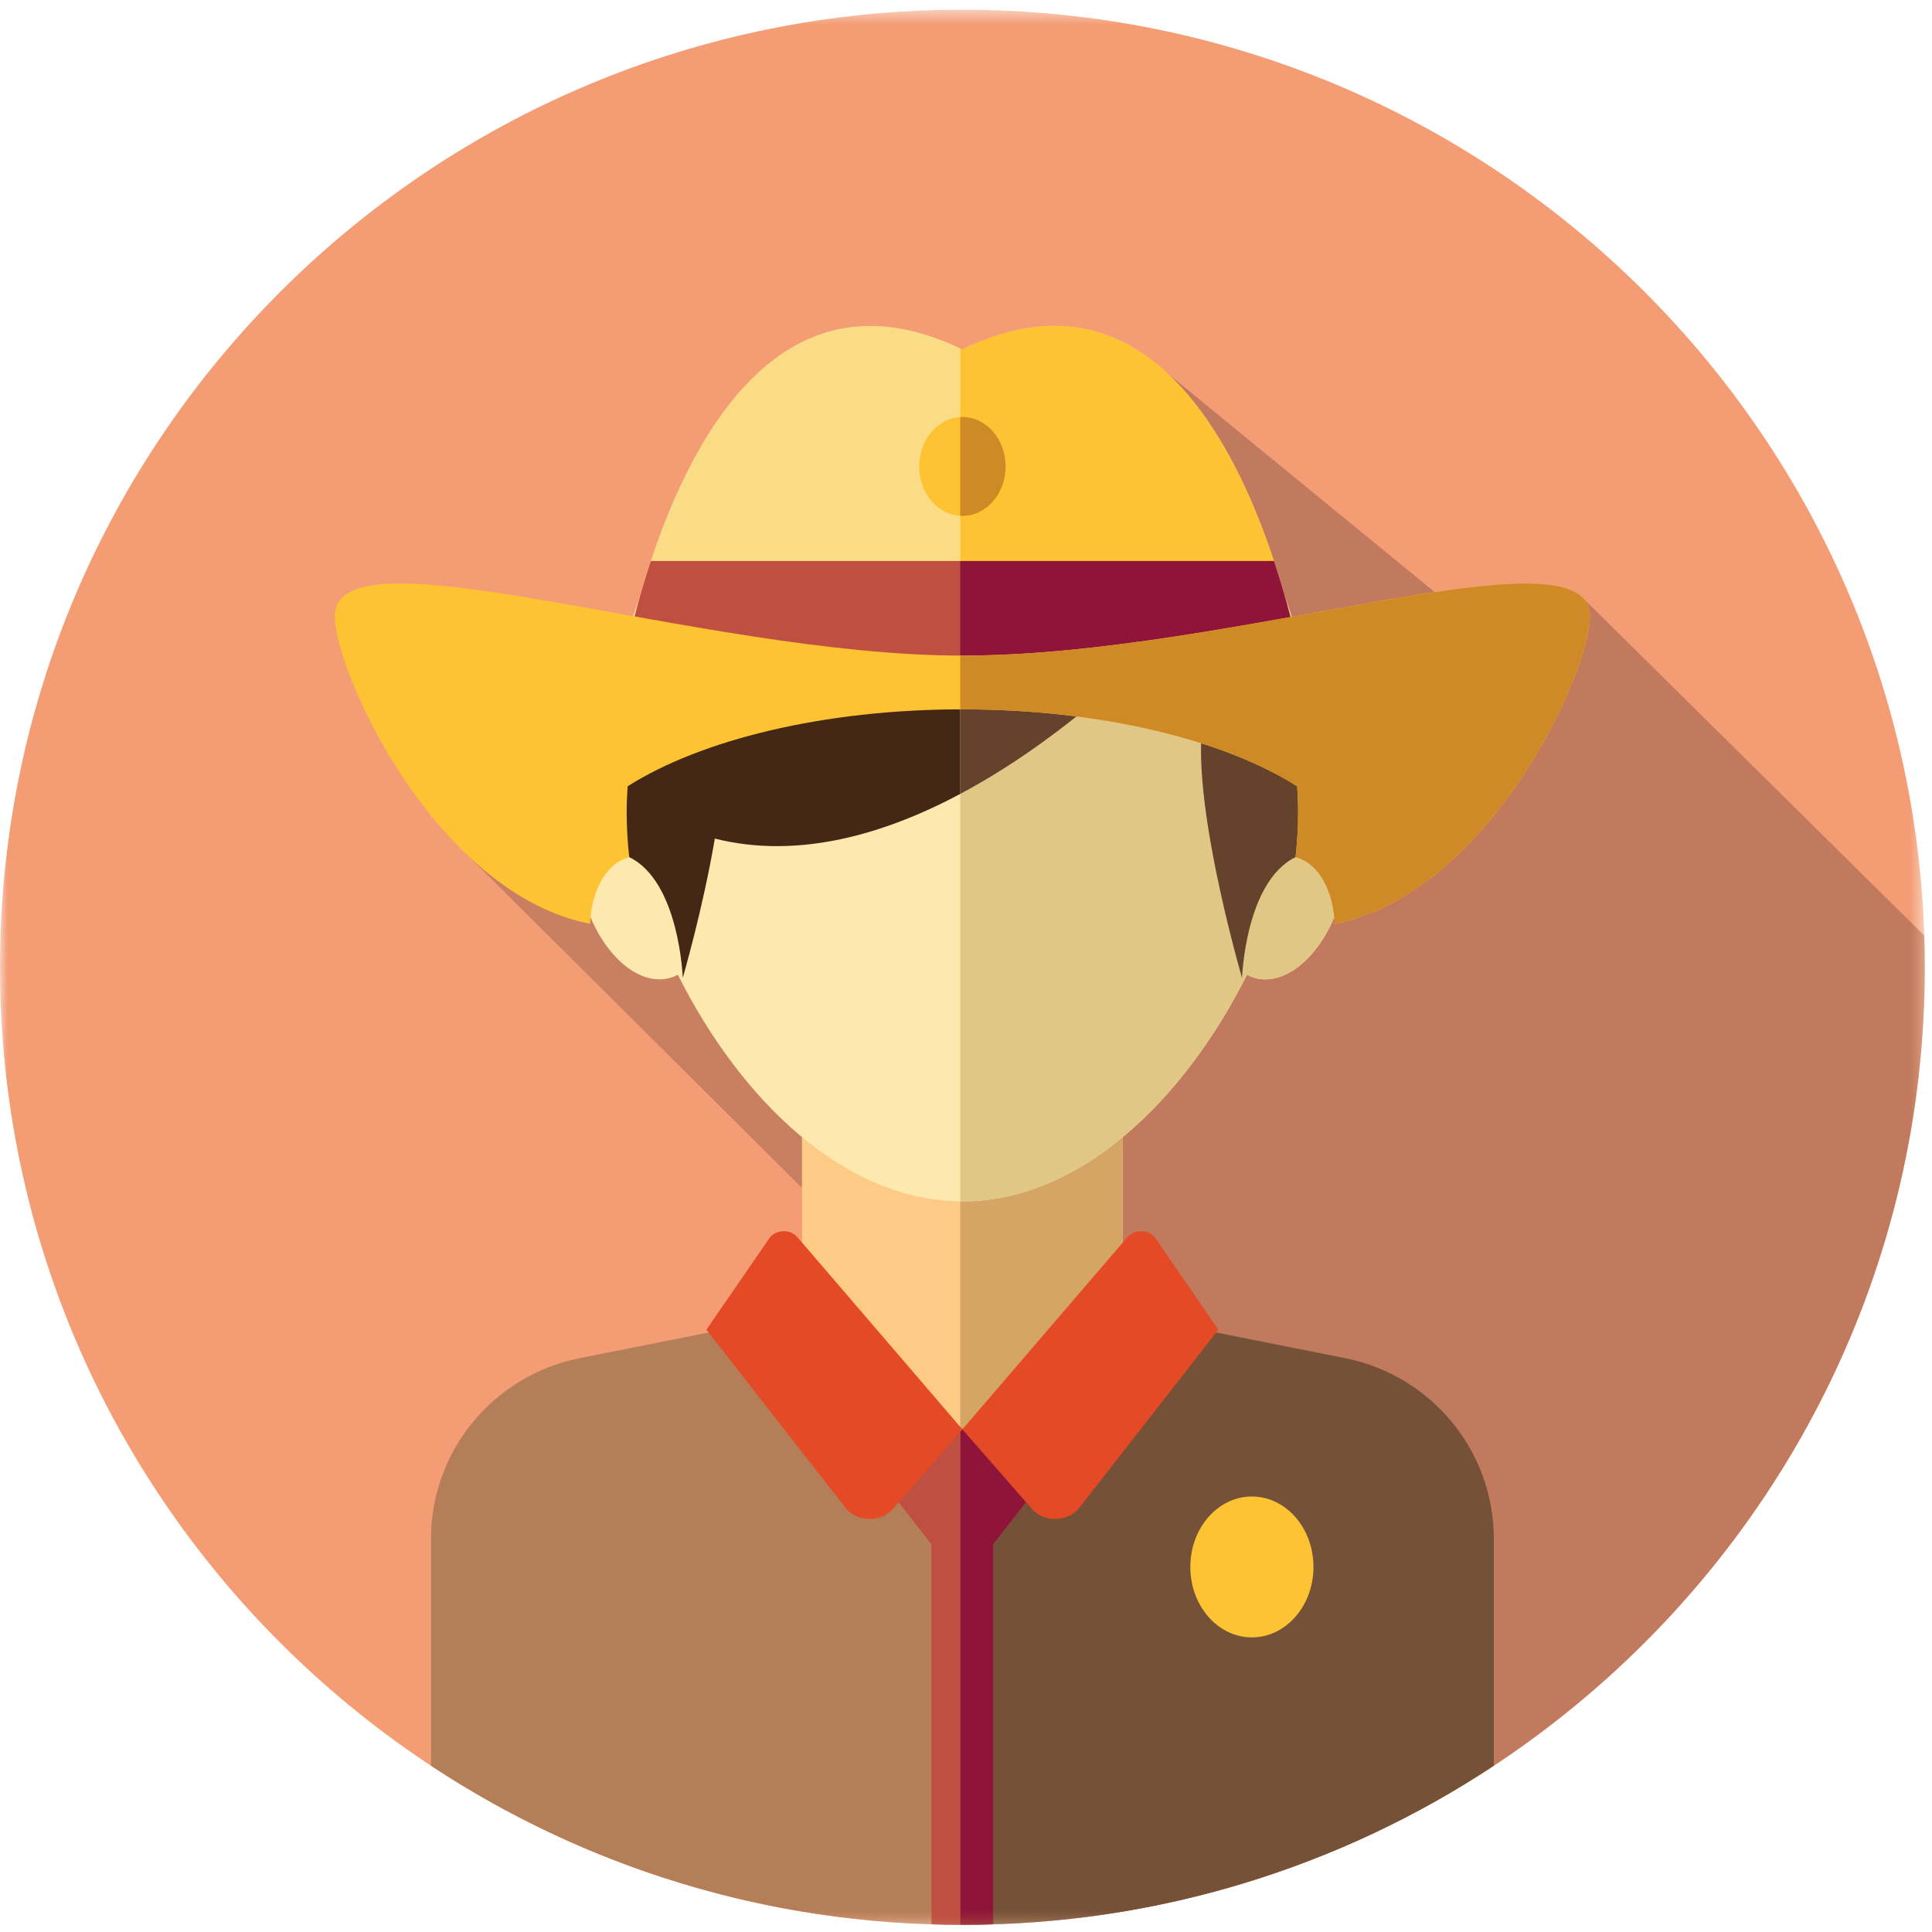 <?xml version="1.0" encoding="UTF-8"?>
<svg width="132px" height="132px" viewBox="0 0 132 132" version="1.1" xmlns="http://www.w3.org/2000/svg" xmlns:xlink="http://www.w3.org/1999/xlink">
    <!-- Generator: Sketch 51.2 (57519) - http://www.bohemiancoding.com/sketch -->
    <title>Icon / Avatar / Male / j-avatar-8</title>
    <desc>Created with Sketch.</desc>
    <defs>
        <polygon id="path-1" points="0 0.49 131.508 0.49 131.508 131.337 0 131.337"></polygon>
        <polygon id="path-3" points="0.559 0.383 73.508 0.383 73.508 102.759 0.559 102.759"></polygon>
        <polygon id="path-5" points="0 131.51 131.508 131.51 131.508 0.663 0 0.663"></polygon>
    </defs>
    <g id="Icon-/-Avatar-/-Male-/-j-avatar-8" stroke="none" stroke-width="1" fill="none" fill-rule="evenodd">
        <g id="Group-32">
            <g id="Group-3" transform="translate(0, 0.174)">
                <mask id="mask-2" fill="white">
                    <use xlink:href="#path-1"></use>
                </mask>
                <g id="Clip-2"></g>
                <path d="M131.508,65.913 C131.508,102.045 102.068,131.337 65.754,131.337 C29.439,131.337 0,102.045 0,65.913 C0,29.78 29.439,0.49 65.754,0.49 C102.068,0.49 131.508,29.78 131.508,65.913" id="Fill-1" fill="#F49D75" mask="url(#mask-2)"></path>
            </g>
            <polygon id="Fill-4" fill="#C97F62" points="31.913 58.399 66.698 93.01 70.551 64.545"></polygon>
            <g id="Group-8" transform="translate(58, 24.053)">
                <mask id="mask-4" fill="white">
                    <use xlink:href="#path-3"></use>
                </mask>
                <g id="Clip-7"></g>
                <path d="M0.559,71.221 L32.256,102.759 C56.435,93.092 73.508,69.548 73.508,42.034 C73.508,41.308 73.49,40.585 73.468,39.864 L50.076,16.733 L41.1,17.279 L20.46,0.383 L0.559,71.221 Z" id="Fill-6" fill="#C17A5E" mask="url(#mask-4)"></path>
            </g>
            <mask id="mask-6" fill="white">
                <use xlink:href="#path-5"></use>
            </mask>
            <g id="Clip-10"></g>
            <polygon id="Fill-9" fill="#FDCB86" mask="url(#mask-6)" points="54.795 99.243 76.713 99.243 76.713 75.342 54.795 75.342"></polygon>
            <polygon id="Fill-11" fill="#D5A565" mask="url(#mask-6)" points="65.607 99.243 76.713 99.243 76.713 75.342 65.607 75.342"></polygon>
            <path d="M91.892,92.792 L80.277,90.481 L78.224,87.5 C77.84,86.942 77.113,86.732 76.488,86.998 L65.754,97.66 L55.084,87.002 C54.463,86.734 53.738,86.936 53.349,87.486 L51.23,90.481 L39.616,92.792 C33.702,93.969 29.445,99.135 29.445,105.136 L29.445,120.636 C39.849,127.505 52.33,131.511 65.754,131.511 C79.177,131.511 91.657,127.505 102.062,120.636 L102.062,105.136 C102.062,99.135 97.805,93.969 91.892,92.792" id="Fill-12" fill="#B47E59" mask="url(#mask-6)"></path>
            <path d="M91.892,92.792 L80.277,90.481 L78.224,87.5 C77.84,86.942 77.113,86.732 76.488,86.998 L65.754,97.66 L65.606,97.512 L65.606,131.508 C65.655,131.508 65.704,131.511 65.754,131.511 C79.176,131.511 91.657,127.505 102.062,120.634 L102.062,105.136 C102.062,99.135 97.805,93.969 91.892,92.792" id="Fill-13" fill="#745137" mask="url(#mask-6)"></path>
            <path d="M89.263,53.165 C89.381,52.081 89.442,51.012 89.442,49.968 C89.442,36.175 78.836,24.994 65.754,24.994 C52.671,24.994 42.064,36.175 42.064,49.968 C42.064,51.012 42.126,52.081 42.244,53.165 C39.946,53.76 38.852,57.277 39.802,61.04 C40.755,64.818 43.402,67.409 45.715,66.832 C45.926,66.779 46.122,66.694 46.312,66.596 C50.592,75.145 57.704,82.081 65.754,82.081 C73.804,82.081 80.916,75.145 85.196,66.596 C85.385,66.694 85.582,66.779 85.793,66.832 C88.106,67.409 90.753,64.818 91.705,61.04 C92.654,57.277 91.561,53.76 89.263,53.165" id="Fill-14" fill="#FDE8AE" mask="url(#mask-6)"></path>
            <path d="M89.263,53.165 C89.381,52.081 89.442,51.012 89.442,49.968 C89.442,36.175 78.836,24.994 65.754,24.994 C65.704,24.994 65.656,24.996 65.606,24.998 L65.606,82.077 C65.655,82.077 65.704,82.081 65.754,82.081 C73.804,82.081 80.916,75.145 85.196,66.596 C85.385,66.696 85.582,66.779 85.793,66.833 C88.106,67.409 90.753,64.818 91.705,61.042 C92.654,57.277 91.561,53.76 89.263,53.165" id="Fill-15" fill="#E0C785" mask="url(#mask-6)"></path>
            <path d="M60.957,102.064 L63.651,105.508 L63.651,131.473 C64.349,131.496 65.049,131.51 65.754,131.51 C66.457,131.51 67.159,131.496 67.857,131.473 L67.857,105.508 L70.551,102.064 L65.754,97.66 L60.957,102.064 Z" id="Fill-16" fill="#BF4F40" mask="url(#mask-6)"></path>
            <path d="M65.754,97.66 L65.606,97.796 L65.606,131.508 C65.655,131.508 65.704,131.51 65.754,131.51 C66.457,131.51 67.159,131.495 67.857,131.474 L67.857,105.508 L70.551,102.064 L65.754,97.66 Z" id="Fill-17" fill="#8E1539" mask="url(#mask-6)"></path>
            <path d="M60.957,102.064 L63.651,105.508 L63.651,131.473 C64.3,131.493 64.953,131.506 65.606,131.508 L65.606,97.796 L60.957,102.064 Z" id="Fill-18" fill="#BF4F40" mask="url(#mask-6)"></path>
            <path d="M65.754,97.66 L54.459,84.503 C53.979,83.99 53.108,83.991 52.629,84.505 L48.263,90.85 L57.681,102.906 C58.465,104.049 60.279,104.08 61.111,102.966 L65.754,97.66 Z" id="Fill-19" fill="#E44A25" mask="url(#mask-6)"></path>
            <path d="M65.754,97.66 L77.047,84.503 C77.529,83.99 78.4,83.991 78.879,84.505 L83.243,90.85 L73.827,102.906 C73.042,104.049 71.227,104.08 70.395,102.966 L65.754,97.66 Z" id="Fill-20" fill="#E44A25" mask="url(#mask-6)"></path>
            <path d="M48.839,57.294 C54.566,58.74 60.488,56.97 65.607,54.244 L65.607,29.487 C42.057,29.601 39.581,56.896 42.999,58.565 C46.423,60.237 46.648,66.811 46.648,66.811 C46.648,66.811 48.014,62.142 48.839,57.294" id="Fill-21" fill="#442815" mask="url(#mask-6)"></path>
            <path d="M65.754,29.484 C65.704,29.484 65.656,29.486 65.606,29.486 L65.606,54.243 C73.774,49.894 79.893,43.118 79.893,43.118 C79.893,43.118 83.895,43.455 82.394,48.36 C80.894,53.266 84.86,66.811 84.86,66.811 C84.86,66.811 85.085,60.237 88.509,58.565 C91.935,56.891 89.442,29.484 65.754,29.484" id="Fill-22" fill="#64422B" mask="url(#mask-6)"></path>
            <path d="M42.064,48.274 C42.064,48.274 46.707,14.637 65.754,23.876 C84.8,14.637 89.442,48.274 89.442,48.274 L42.064,48.274 Z" id="Fill-23" fill="#FADC86" mask="url(#mask-6)"></path>
            <path d="M65.754,23.875 C65.704,23.851 65.656,23.831 65.606,23.807 L65.606,48.274 L89.442,48.274 C89.442,48.274 84.801,14.637 65.754,23.875" id="Fill-24" fill="#FEC333" mask="url(#mask-6)"></path>
            <path d="M44.468,38.331 C42.701,43.667 42.064,48.274 42.064,48.274 L89.442,48.274 C89.442,48.274 88.805,43.667 87.04,38.331 L44.468,38.331 Z" id="Fill-25" fill="#BF4F40" mask="url(#mask-6)"></path>
            <path d="M87.04,38.331 L65.606,38.331 L65.606,48.274 L89.442,48.274 C89.442,48.274 88.807,43.667 87.04,38.331" id="Fill-26" fill="#8E1539" mask="url(#mask-6)"></path>
            <path d="M65.754,44.792 C47.748,44.792 22.877,35.796 22.877,42.12 C22.877,45.903 29.737,61.032 40.311,63.117 C40.43,60.795 41.416,58.972 42.99,58.565 C42.874,57.514 42.815,56.48 42.815,55.469 C42.815,54.881 42.843,54.3 42.882,53.722 C47.885,50.547 56.26,48.464 65.754,48.464 C75.247,48.464 83.623,50.547 88.626,53.722 C88.665,54.3 88.691,54.881 88.691,55.469 C88.691,56.48 88.632,57.514 88.518,58.565 C90.091,58.972 91.078,60.795 91.197,63.117 C101.771,61.032 108.629,45.901 108.629,42.12 C108.631,35.796 84.352,44.792 65.754,44.792" id="Fill-27" fill="#FEC333" mask="url(#mask-6)"></path>
            <path d="M65.754,44.792 L65.606,44.792 L65.606,48.467 C65.656,48.467 65.704,48.465 65.754,48.465 C75.247,48.465 83.623,50.547 88.626,53.722 C88.665,54.3 88.691,54.881 88.691,55.47 C88.691,56.48 88.632,57.515 88.518,58.565 C90.091,58.973 91.078,60.797 91.197,63.118 C101.771,61.032 108.629,45.903 108.629,42.122 C108.631,35.796 84.352,44.792 65.754,44.792" id="Fill-28" fill="#CF8A27" mask="url(#mask-6)"></path>
            <path d="M68.706,31.87 C68.706,33.736 67.384,35.248 65.754,35.248 C64.124,35.248 62.802,33.736 62.802,31.87 C62.802,30.004 64.124,28.491 65.754,28.491 C67.384,28.491 68.706,30.004 68.706,31.87" id="Fill-29" fill="#FEC333" mask="url(#mask-6)"></path>
            <path d="M65.754,28.492 C65.704,28.492 65.655,28.498 65.606,28.5 L65.606,35.239 C65.655,35.241 65.704,35.247 65.754,35.247 C67.384,35.247 68.706,33.735 68.706,31.87 C68.706,30.004 67.384,28.492 65.754,28.492" id="Fill-30" fill="#CF8A27" mask="url(#mask-6)"></path>
            <path d="M89.74,107.059 C89.74,109.717 87.856,111.872 85.533,111.872 C83.209,111.872 81.327,109.717 81.327,107.059 C81.327,104.401 83.209,102.246 85.533,102.246 C87.856,102.246 89.74,104.401 89.74,107.059" id="Fill-31" fill="#FEC333" mask="url(#mask-6)"></path>
        </g>
    </g>
</svg>